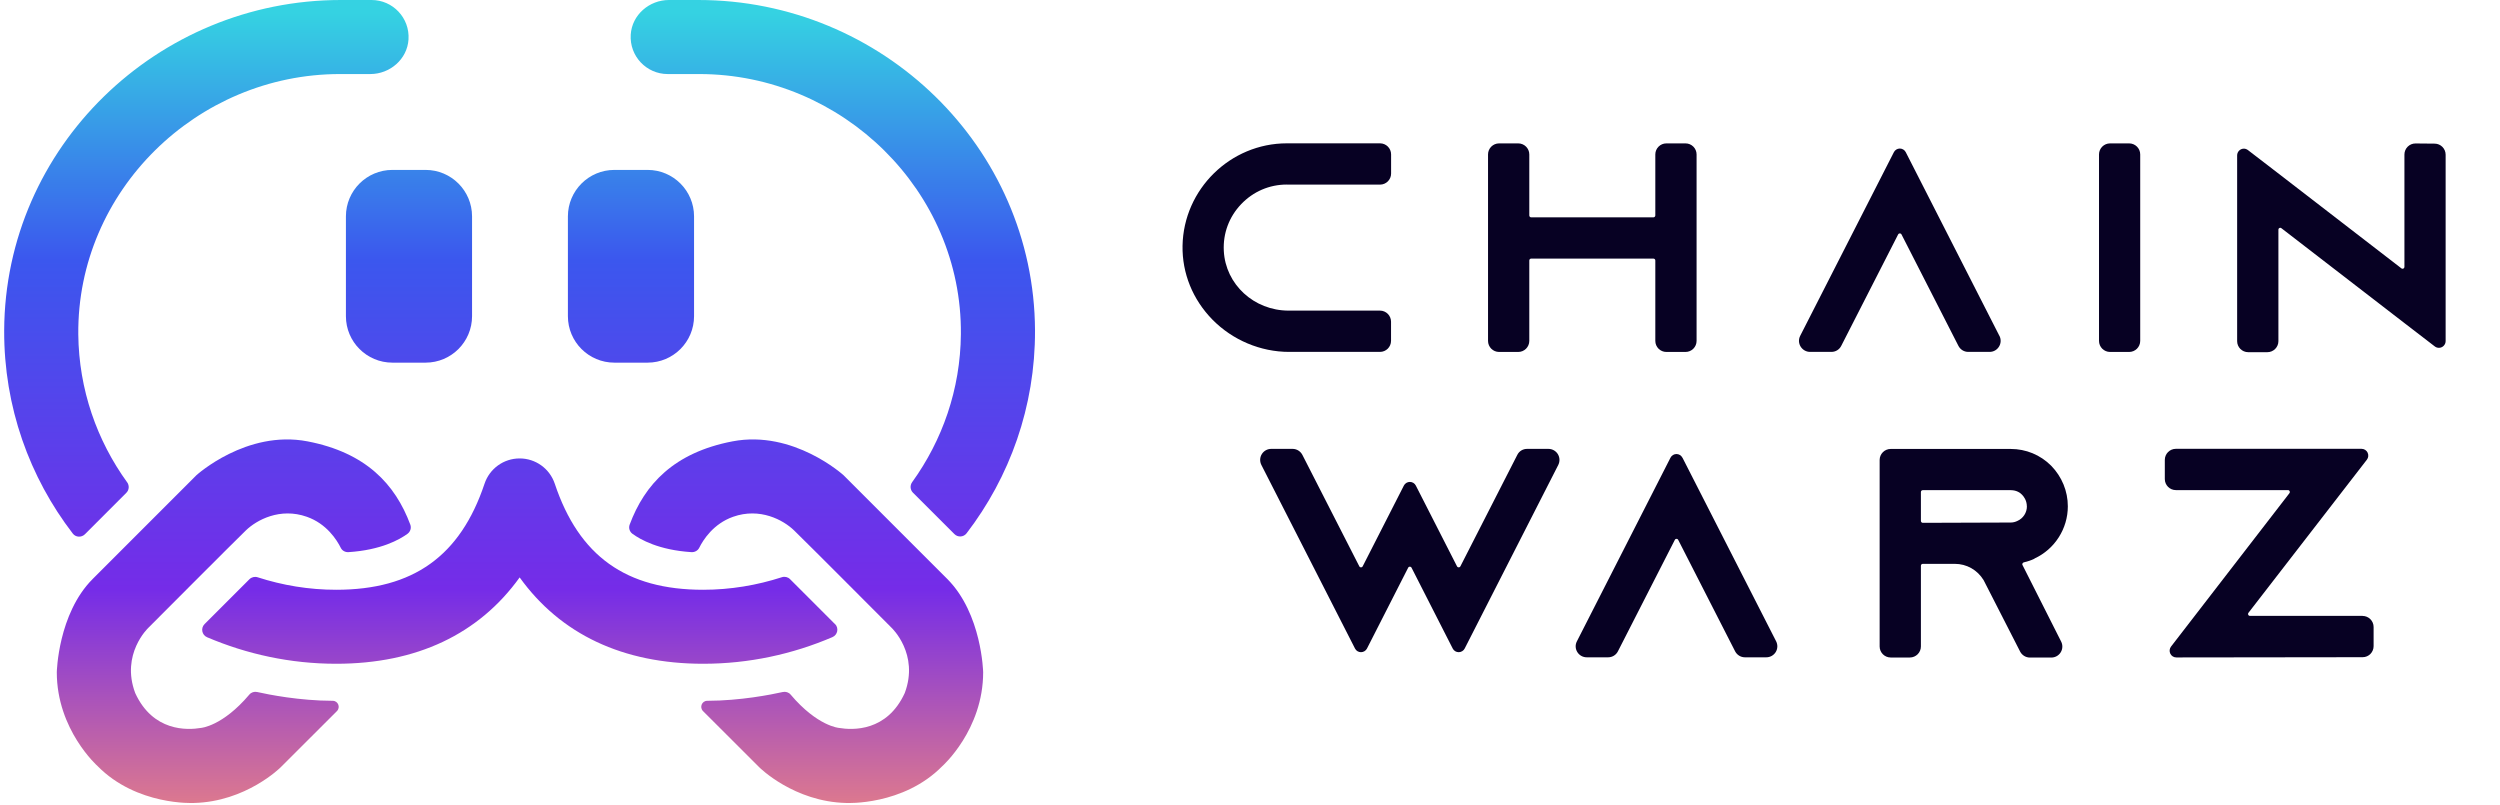 <svg width="174" height="56" viewBox="0 0 174 56" fill="none" xmlns="http://www.w3.org/2000/svg">
<path d="M45.072 11.826H42.76C40.974 11.826 39.526 13.274 39.526 15.06V22.006C39.526 23.792 40.974 25.24 42.76 25.24H45.072C46.858 25.24 48.306 23.792 48.306 22.006V15.06C48.306 13.274 46.858 11.826 45.072 11.826Z" fill="url(#paint0_linear_407_760)"/>
<path d="M29.621 11.826H27.31C25.524 11.826 24.076 13.274 24.076 15.06V22.006C24.076 23.792 25.524 25.24 27.31 25.24H29.621C31.407 25.24 32.855 23.792 32.855 22.006V15.06C32.855 13.274 31.407 11.826 29.621 11.826Z" fill="url(#paint1_linear_407_760)"/>
<path d="M8.85 33.57C6.75 30.665 5.487 27.115 5.449 23.27C5.358 13.306 13.692 5.154 23.656 5.154H25.772C27.143 5.154 28.345 4.119 28.432 2.748C28.528 1.247 27.339 0 25.859 0H23.722C10.949 0 0.345 10.23 0.291 23.004C0.27 28.32 2.057 33.221 5.067 37.137C5.271 37.403 5.665 37.423 5.907 37.187L8.795 34.297C8.991 34.102 9.012 33.794 8.85 33.566V33.57Z" fill="url(#paint2_linear_407_760)"/>
<path d="M46.464 5.154H48.671C58.627 5.154 66.965 13.302 66.878 23.257C66.845 27.102 65.585 30.648 63.486 33.558C63.324 33.782 63.345 34.09 63.54 34.289L66.429 37.174C66.666 37.411 67.061 37.39 67.269 37.124C70.274 33.208 72.057 28.308 72.037 22.995C71.978 10.222 61.379 0 48.605 0H46.56C45.188 0 43.987 1.035 43.899 2.407C43.804 3.907 44.993 5.154 46.472 5.154H46.464Z" fill="url(#paint3_linear_407_760)"/>
<path d="M58.111 43.434L54.986 40.308C54.836 40.159 54.616 40.109 54.416 40.175C52.687 40.732 50.85 41.048 48.938 41.048C43.575 41.048 40.296 38.704 38.612 33.666C38.259 32.614 37.278 31.907 36.168 31.907C35.058 31.907 34.077 32.614 33.724 33.666C32.04 38.7 28.761 41.048 23.398 41.048C21.49 41.048 19.657 40.736 17.932 40.179C17.733 40.113 17.512 40.167 17.363 40.312L14.237 43.438C13.954 43.721 14.05 44.199 14.416 44.353C17.18 45.529 20.21 46.198 23.398 46.198C28.993 46.198 33.325 44.141 36.168 40.188C39.011 44.141 43.347 46.198 48.938 46.198C52.134 46.198 55.169 45.529 57.937 44.344C58.303 44.187 58.398 43.709 58.116 43.43L58.111 43.434Z" fill="url(#paint4_linear_407_760)"/>
<path d="M17.899 48.164C18.697 48.343 20.842 48.771 23.157 48.776C23.531 48.776 23.714 49.229 23.448 49.495L19.528 53.41C19.528 53.41 17.125 55.809 13.472 55.888C13.472 55.888 9.514 56.087 6.792 53.319C6.792 53.319 3.953 50.8 3.953 46.789C3.953 46.789 4.036 42.719 6.447 40.3C8.858 37.881 13.671 33.075 13.671 33.075C13.671 33.075 17.154 29.904 21.399 30.718C25.468 31.5 27.509 33.703 28.557 36.513C28.644 36.746 28.561 37.008 28.361 37.153C27.808 37.556 26.52 38.284 24.254 38.429C24.03 38.442 23.818 38.33 23.718 38.13C23.444 37.577 22.737 36.455 21.357 35.968C19.491 35.308 17.865 36.189 17.109 36.92C16.348 37.652 10.317 43.704 10.317 43.704C10.317 43.704 8.392 45.525 9.41 48.235C10.645 50.929 13.035 50.825 13.987 50.663C13.987 50.663 15.483 50.555 17.354 48.343C17.487 48.185 17.699 48.119 17.899 48.164Z" fill="url(#paint5_linear_407_760)"/>
<path d="M54.483 48.164C53.68 48.343 51.539 48.771 49.224 48.776C48.85 48.776 48.667 49.229 48.933 49.495L52.853 53.41C52.853 53.41 55.256 55.809 58.91 55.888C58.91 55.888 62.867 56.087 65.589 53.319C65.589 53.319 68.428 50.8 68.428 46.789C68.428 46.789 68.345 42.719 65.934 40.3C63.523 37.881 58.71 33.075 58.71 33.075C58.71 33.075 55.227 29.904 50.983 30.718C46.913 31.5 44.872 33.703 43.825 36.513C43.737 36.746 43.82 37.008 44.02 37.153C44.573 37.556 45.857 38.284 48.123 38.429C48.347 38.442 48.563 38.33 48.667 38.126C48.941 37.573 49.648 36.455 51.024 35.968C52.891 35.308 54.516 36.189 55.272 36.92C56.033 37.652 62.064 43.704 62.064 43.704C62.064 43.704 63.989 45.525 62.971 48.235C61.736 50.929 59.346 50.825 58.394 50.663C58.394 50.663 56.898 50.555 55.027 48.343C54.894 48.185 54.682 48.119 54.483 48.164Z" fill="url(#paint6_linear_407_760)"/>
<path d="M89.562 12.849H96.051C96.475 12.849 96.82 12.504 96.82 12.08V10.745C96.82 10.321 96.475 9.976 96.051 9.976H89.562C85.63 9.976 82.376 13.173 82.305 17.105C82.272 19.017 83.011 20.842 84.383 22.243C85.788 23.673 87.734 24.492 89.721 24.492H96.047C96.471 24.492 96.816 24.147 96.816 23.723V22.388C96.816 21.964 96.471 21.619 96.047 21.619H89.691C87.276 21.619 85.293 19.791 85.177 17.459C85.115 16.245 85.543 15.093 86.383 14.212C87.222 13.331 88.349 12.845 89.562 12.845V12.849Z" fill="#070123"/>
<path d="M117.313 9.98H115.979C115.555 9.98 115.21 10.325 115.21 10.749V14.993C115.21 15.064 115.152 15.127 115.081 15.127H106.568C106.497 15.127 106.439 15.068 106.439 14.993V10.749C106.439 10.325 106.094 9.98 105.67 9.98H104.336C103.912 9.98 103.567 10.325 103.567 10.749V23.727C103.567 24.151 103.912 24.496 104.336 24.496H105.67C106.094 24.496 106.439 24.151 106.439 23.727V18.128C106.439 18.057 106.497 17.999 106.568 17.999H115.081C115.152 17.999 115.21 18.057 115.21 18.128V23.727C115.21 24.151 115.555 24.496 115.979 24.496H117.313C117.737 24.496 118.082 24.151 118.082 23.727V10.749C118.082 10.325 117.737 9.98 117.313 9.98Z" fill="#070123"/>
<path d="M139.157 23.373L132.643 10.596C132.565 10.438 132.402 10.338 132.228 10.338C132.053 10.338 131.891 10.438 131.812 10.596L125.294 23.373C125.17 23.615 125.182 23.893 125.323 24.122C125.465 24.35 125.71 24.492 125.98 24.492H127.468C127.759 24.492 128.021 24.33 128.15 24.072L132.111 16.315C132.145 16.253 132.203 16.245 132.228 16.245C132.253 16.245 132.311 16.253 132.344 16.315L136.306 24.072C136.439 24.33 136.7 24.492 136.987 24.492H138.475C138.746 24.492 138.991 24.355 139.132 24.122C139.274 23.893 139.282 23.61 139.161 23.373H139.157Z" fill="#070123"/>
<path d="M146.856 9.98H148.19C148.614 9.98 148.959 10.325 148.959 10.749V23.727C148.959 24.151 148.614 24.496 148.19 24.496H146.86C146.436 24.496 146.091 24.151 146.091 23.727V10.749C146.091 10.325 146.436 9.98 146.86 9.98H146.856Z" fill="#070123"/>
<path d="M169.456 9.997L168.121 9.985H168.117C167.693 9.985 167.348 10.33 167.348 10.754V18.573C167.348 18.656 167.282 18.706 167.215 18.706C167.186 18.706 167.161 18.697 167.136 18.676L158.507 12.021L156.457 10.446C156.374 10.384 156.275 10.346 156.175 10.346C155.917 10.346 155.705 10.558 155.705 10.816V23.744C155.705 24.168 156.05 24.512 156.474 24.512H157.808C158.232 24.512 158.577 24.168 158.577 23.744V15.983C158.577 15.937 158.598 15.908 158.615 15.891C158.64 15.867 158.673 15.854 158.706 15.854C158.735 15.854 158.76 15.862 158.785 15.883L167.415 22.538L169.464 24.113C169.547 24.176 169.647 24.209 169.747 24.209C170.004 24.209 170.216 23.997 170.216 23.739V10.766C170.216 10.346 169.876 10.001 169.456 9.997Z" fill="#070123"/>
<path d="M117.097 31.858C117.018 31.7 116.856 31.6 116.681 31.6C116.507 31.6 116.344 31.7 116.265 31.858L109.752 44.636C109.627 44.877 109.64 45.155 109.781 45.384C109.922 45.612 110.168 45.749 110.438 45.749H111.926C112.217 45.749 112.479 45.587 112.608 45.33L116.569 37.573C116.602 37.511 116.66 37.502 116.685 37.502C116.71 37.502 116.768 37.511 116.802 37.573L120.763 45.33C120.896 45.587 121.158 45.749 121.445 45.749H122.933C123.203 45.749 123.448 45.612 123.59 45.384C123.731 45.155 123.739 44.872 123.619 44.636L117.101 31.858H117.097Z" fill="#070123"/>
<path d="M107.773 31.242H106.285C105.994 31.242 105.732 31.4 105.603 31.662L101.642 39.419C101.609 39.481 101.551 39.489 101.526 39.489C101.501 39.489 101.443 39.481 101.409 39.419L98.541 33.795C98.462 33.637 98.3 33.541 98.125 33.541C97.951 33.541 97.789 33.641 97.71 33.795L94.842 39.419C94.808 39.481 94.75 39.489 94.725 39.489C94.7 39.489 94.642 39.481 94.609 39.419L90.647 31.662C90.514 31.404 90.252 31.242 89.966 31.242H88.478C88.207 31.242 87.962 31.38 87.821 31.608C87.679 31.837 87.671 32.12 87.792 32.361L94.309 45.139C94.388 45.297 94.551 45.392 94.725 45.392C94.9 45.392 95.062 45.292 95.141 45.139L98.009 39.51C98.042 39.448 98.1 39.44 98.125 39.44C98.15 39.44 98.209 39.448 98.242 39.51L101.11 45.139C101.189 45.297 101.351 45.392 101.526 45.392C101.7 45.392 101.862 45.292 101.941 45.139L108.455 32.361C108.576 32.12 108.567 31.841 108.426 31.608C108.285 31.38 108.039 31.242 107.769 31.242H107.773Z" fill="#070123"/>
<path d="M141.597 38.874C143.01 38.226 143.921 36.796 143.921 35.241C143.921 34.185 143.509 33.179 142.757 32.41C142.004 31.658 141.007 31.247 139.943 31.247H131.592C131.168 31.247 130.823 31.592 130.823 32.016V44.993C130.823 45.417 131.168 45.762 131.592 45.762H132.926C133.35 45.762 133.695 45.417 133.695 44.993V39.373C133.695 39.302 133.753 39.244 133.824 39.244H136.056C136.879 39.244 137.627 39.668 138.06 40.379L140.599 45.346C140.732 45.604 140.994 45.766 141.281 45.766H142.769C143.04 45.766 143.285 45.629 143.426 45.4C143.567 45.172 143.576 44.889 143.455 44.652L140.766 39.327C140.741 39.278 140.753 39.236 140.766 39.215C140.782 39.178 140.82 39.149 140.861 39.14C141.115 39.082 141.364 38.999 141.597 38.887V38.874ZM141.073 35.241C141.073 35.682 140.811 36.085 140.404 36.26C140.259 36.33 140.105 36.368 139.947 36.368L133.828 36.389C133.757 36.389 133.695 36.33 133.695 36.255V34.244C133.695 34.173 133.753 34.115 133.824 34.115H139.943C140.363 34.115 140.62 34.31 140.732 34.431C140.832 34.53 141.069 34.813 141.069 35.245L141.073 35.241Z" fill="#070123"/>
<path d="M164.434 42.865H156.595C156.52 42.865 156.487 42.815 156.478 42.79C156.466 42.769 156.449 42.711 156.491 42.653L164.734 31.995C164.846 31.854 164.863 31.662 164.784 31.5C164.705 31.338 164.543 31.238 164.364 31.238H151.44C151.016 31.238 150.671 31.583 150.671 32.007V33.342C150.671 33.766 151.016 34.111 151.44 34.111H159.243C159.317 34.111 159.351 34.16 159.359 34.185C159.372 34.206 159.388 34.264 159.347 34.323L151.104 45.001C150.996 45.143 150.975 45.334 151.054 45.496C151.133 45.658 151.295 45.758 151.474 45.758L164.439 45.741C164.863 45.741 165.203 45.396 165.203 44.972V43.638C165.203 43.214 164.858 42.869 164.434 42.869V42.865Z" fill="#070123"/>
<defs>
<linearGradient id="paint0_linear_407_760" x1="43.916" y1="0.889" x2="43.916" y2="58.199" gradientUnits="userSpaceOnUse">
<stop stop-color="#35D2E2"/>
<stop offset="0.3" stop-color="#3B57EE"/>
<stop offset="0.7" stop-color="#752CE8"/>
<stop offset="1" stop-color="#EC8481"/>
</linearGradient>
<linearGradient id="paint1_linear_407_760" x1="28.465" y1="0.889" x2="28.465" y2="58.199" gradientUnits="userSpaceOnUse">
<stop stop-color="#35D2E2"/>
<stop offset="0.3" stop-color="#3B57EE"/>
<stop offset="0.7" stop-color="#752CE8"/>
<stop offset="1" stop-color="#EC8481"/>
</linearGradient>
<linearGradient id="paint2_linear_407_760" x1="14.366" y1="0.89" x2="14.366" y2="58.199" gradientUnits="userSpaceOnUse">
<stop stop-color="#35D2E2"/>
<stop offset="0.3" stop-color="#3B57EE"/>
<stop offset="0.7" stop-color="#752CE8"/>
<stop offset="1" stop-color="#EC8481"/>
</linearGradient>
<linearGradient id="paint3_linear_407_760" x1="57.962" y1="0.89" x2="57.962" y2="58.199" gradientUnits="userSpaceOnUse">
<stop stop-color="#35D2E2"/>
<stop offset="0.3" stop-color="#3B57EE"/>
<stop offset="0.7" stop-color="#752CE8"/>
<stop offset="1" stop-color="#EC8481"/>
</linearGradient>
<linearGradient id="paint4_linear_407_760" x1="36.172" y1="0.89" x2="36.172" y2="58.199" gradientUnits="userSpaceOnUse">
<stop stop-color="#35D2E2"/>
<stop offset="0.3" stop-color="#3B57EE"/>
<stop offset="0.7" stop-color="#752CE8"/>
<stop offset="1" stop-color="#EC8481"/>
</linearGradient>
<linearGradient id="paint5_linear_407_760" x1="16.273" y1="0.89" x2="16.273" y2="58.199" gradientUnits="userSpaceOnUse">
<stop stop-color="#35D2E2"/>
<stop offset="0.3" stop-color="#3B57EE"/>
<stop offset="0.7" stop-color="#752CE8"/>
<stop offset="1" stop-color="#EC8481"/>
</linearGradient>
<linearGradient id="paint6_linear_407_760" x1="56.112" y1="0.89" x2="56.112" y2="58.199" gradientUnits="userSpaceOnUse">
<stop stop-color="#35D2E2"/>
<stop offset="0.3" stop-color="#3B57EE"/>
<stop offset="0.7" stop-color="#752CE8"/>
<stop offset="1" stop-color="#EC8481"/>
</linearGradient>
</defs>
</svg>
